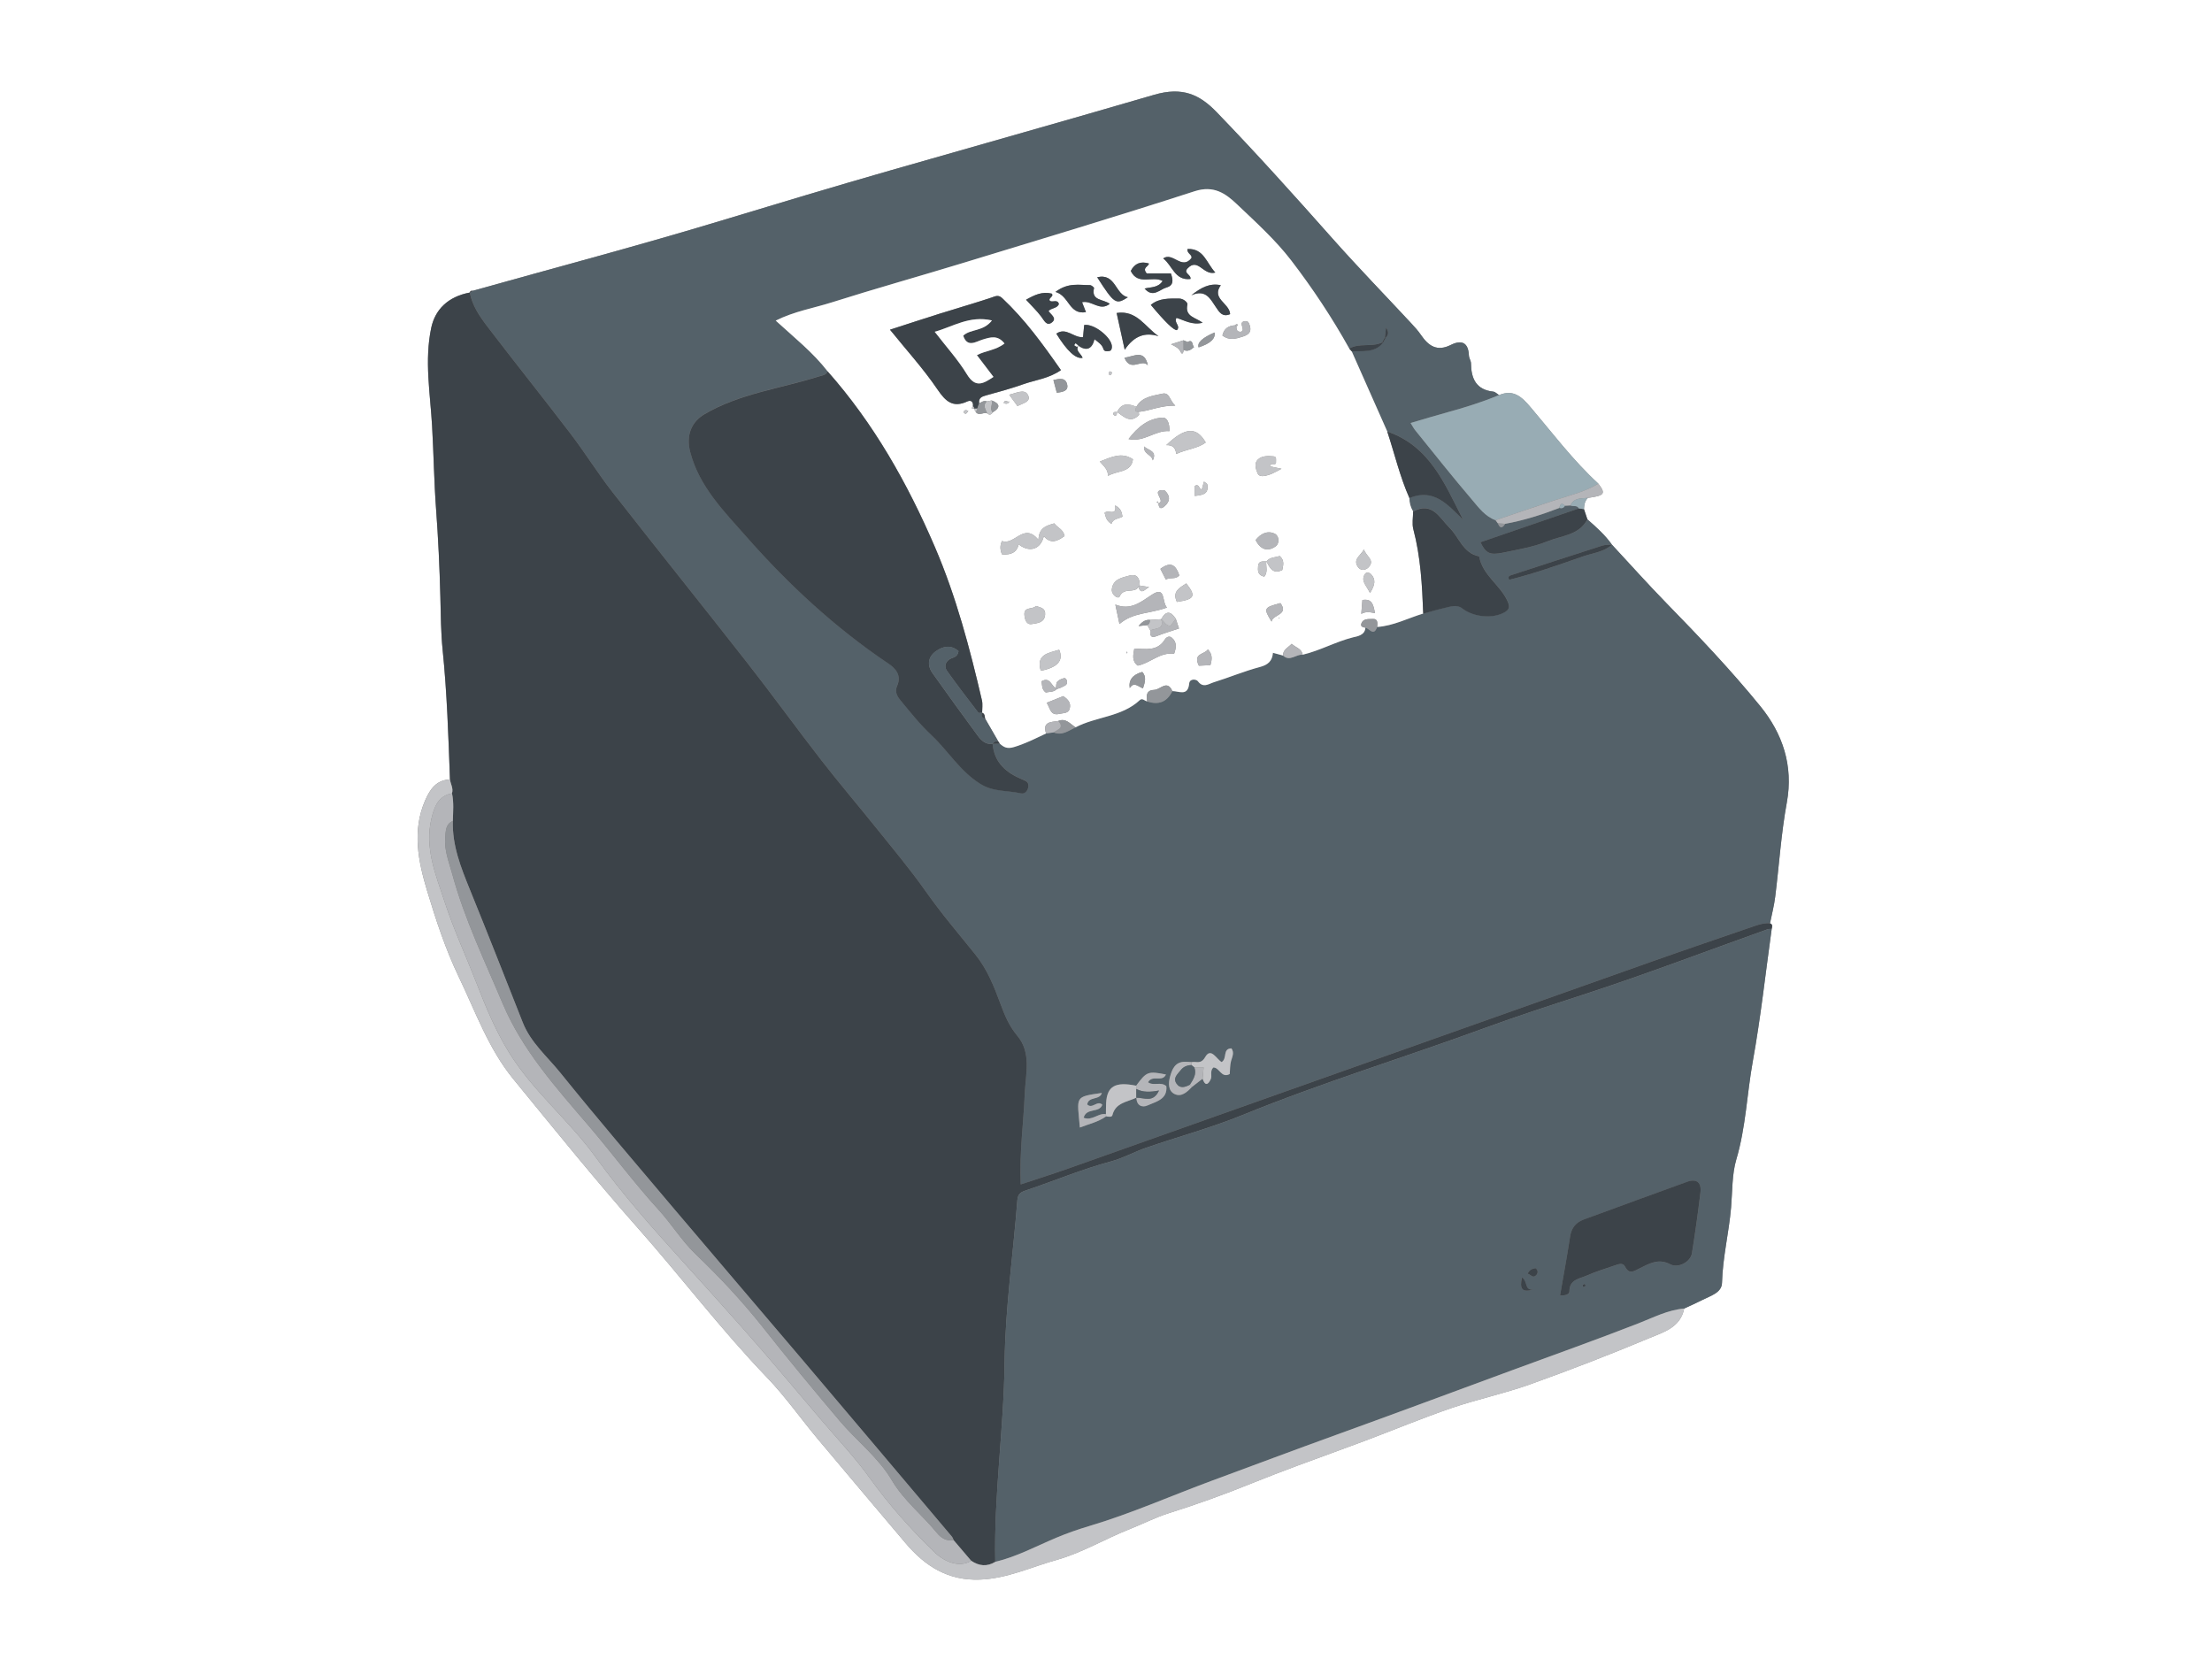 <?xml version="1.0" encoding="UTF-8"?>
<svg id="Layer_1" data-name="Layer 1" xmlns="http://www.w3.org/2000/svg" viewBox="0 0 800 600">
  <rect x="0" y="0" width="800" height="600" fill="#808080" stroke="none"/>
  <defs>
    <style>
      .cls-1 {
        fill: #fff;
      }

      .cls-2 {
        fill: #98acb4;
      }

      .cls-3 {
        fill: #c3c4c7;
      }

      .cls-4 {
        fill: #b4b5b9;
      }

      .cls-5 {
        fill: #3c4349;
      }

      .cls-6 {
        fill: #546169;
      }

      .cls-7 {
        fill: #93969a;
      }
    </style>
  </defs>
  <path class="cls-1" d="m800,600H0V0h800v600Zm-225.7-419.93c6.05-.83,6.54-1.51,3.76-5.15-9.06-8.31-16.44-18.13-24.36-27.46-3.2-3.77-6.2-6.81-11.56-4.57-.7-.43-1.36-1.18-2.1-1.26-6.21-.68-7.99-4.72-8.05-10.23-.01-.95-.71-1.88-.75-2.83-.2-4.81-2.73-5.75-6.58-3.81-4.93,2.47-8.04.35-10.74-3.6-1.02-1.5-2.26-2.87-3.5-4.2-9.48-10.2-19.2-20.2-28.45-30.62-13.75-15.5-27.59-30.91-41.99-45.81-6.18-6.4-12.38-9.22-22.57-6.25-31.66,9.25-63.43,18.18-95.15,27.28-20.41,5.86-40.75,11.96-61.07,18.12-29.92,9.07-60.16,17.05-90.26,25.49-.66-.16-.93.23-1.12.76l.08-.12c-7.97,1.5-12.57,6.22-13.95,12.8-2.49,11.88-.35,23.7.32,35.44.57,10,.7,20.05,1.44,30.06.78,10.52,1.28,21.13,1.55,31.72.16,6.4.18,12.88.83,19.27,1.58,15.56,2.07,31.17,2.65,46.78-4.86.25-7.12,3.39-8.92,7.47-4.91,11.13-2.48,22.43.71,32.97,3.15,10.43,6.58,20.93,11.38,30.93,6.07,12.63,10.75,26.01,19.75,37.01,14.8,18.07,29.46,36.28,44.94,53.76,15.82,17.86,30.23,36.92,46.79,54.15,6.64,6.9,12.18,14.85,18.35,22.22,10.52,12.58,21.14,25.08,31.72,37.62,7.07,8.38,15.38,13.74,27.06,13.26,9.85-.4,18.57-4.59,27.71-7.14,9.07-2.53,17.42-7.59,26.26-11.08,4.76-1.88,9.34-4.25,14.19-5.78,10.07-3.18,19.99-6.74,29.77-10.71,5.47-2.22,10.99-4.32,16.52-6.39,8.17-3.05,16.39-5.97,24.55-9.04,10.46-3.94,20.79-8.25,31.35-11.87,9.34-3.2,19.09-5.24,28.39-8.56,14.57-5.21,29.02-10.81,43.3-16.79,5.07-2.12,11.23-3.8,12.56-10.69,2.23-1.04,4.49-2.02,6.68-3.14,2.86-1.46,6.89-2.57,6.99-6.11.24-9.23,2.5-18.15,3.28-27.27.5-5.83.31-12.06,1.89-17.37,3.46-11.67,3.83-23.69,5.96-35.48,2.87-15.86,4.62-31.93,6.84-47.91.16-.78.47-1.61-.61-2.02.63-3.16,1.46-6.3,1.86-9.49,1.43-11.39,2.14-22.9,4.21-34.16,2.47-13.42-1.57-25.03-9.59-34.88-10.61-13.03-22.23-25.26-34-37.31-6.71-6.87-13.1-14.04-19.63-21.07h0c-2.48-3.52-5.68-6.36-8.89-9.18-.41-1.24-.83-2.47-1.24-3.71.09-1.49.26-2.95,1.44-4.05Z"/>
  <path class="cls-6" d="m170.95,105.18c30.1-8.44,60.35-16.42,90.26-25.49,20.32-6.16,40.66-12.27,61.07-18.12,31.71-9.1,63.49-18.03,95.15-27.28,10.18-2.98,16.39-.15,22.57,6.25,14.4,14.9,28.23,30.31,41.99,45.81,9.24,10.42,18.96,20.41,28.45,30.62,1.24,1.33,2.48,2.7,3.5,4.2,2.7,3.95,5.81,6.07,10.74,3.6,3.86-1.93,6.39-.99,6.58,3.81.04.95.74,1.89.75,2.83.06,5.51,1.84,9.55,8.05,10.23.74.08,1.4.82,2.1,1.26-6.03,2.51-12.24,4.46-18.53,6.18-4.42,1.21-8.8,2.55-13.46,3.91.77,1.23,1.14,1.97,1.65,2.6,6.83,8.42,13.54,16.93,20.58,25.17,2.41,2.83,4.72,6.03,8.51,7.39.28.38.55.76.83,1.14.76,1.89,1.64,1.82,2.62.16,6.73-1.23,13.22-3.28,19.6-5.74.88.24,1.58.05,2.03-.8.66-.04,1.32-.07,1.99-.11.96.52,2.36-.23,3.04,1.08-11.84,4.07-23.68,8.14-35.57,12.23,1.91,3.98,3.34,4.78,8.09,3.79,5.5-1.14,11.17-2.08,16.32-4.18,4.98-2.03,11.27-2.12,14.26-7.88,3.21,2.82,6.4,5.65,8.89,9.17-1.15.09-2.37-.04-3.44.3-11.03,3.53-22.04,7.13-33.06,10.72-.65.21-1.22.49-.69,1.67,9.05-2.25,17.89-5.38,26.73-8.47,3.54-1.24,7.48-1.57,10.46-4.22,6.53,7.03,12.93,14.21,19.63,21.07,11.77,12.05,23.39,24.28,34,37.31,8.02,9.85,12.05,21.46,9.59,34.88-2.07,11.26-2.78,22.77-4.21,34.16-.4,3.19-1.23,6.33-1.86,9.49-2.05-.19-3.95.41-5.84,1.06-12.24,4.22-24.5,8.38-36.7,12.7-44.46,15.73-88.9,31.51-133.35,47.28-25.94,9.2-51.87,18.44-77.82,27.62-5.52,1.95-11.1,3.71-17.29,5.77-.51-11.65,1.04-22.16,1.46-32.71.29-7.18,2.56-14.82-2.73-21.11-2.87-3.41-4.47-7.22-5.96-11.25-2.36-6.38-4.83-12.69-9.19-18.09-6.03-7.47-12.28-14.81-17.8-22.65-5.73-8.13-12.1-15.72-18.31-23.45-6.46-8.04-13.16-15.89-19.49-24.04-9.01-11.61-17.63-23.53-26.69-35.1-16.2-20.71-32.69-41.19-48.88-61.91-5.34-6.83-9.92-14.24-15.18-21.14-9.94-13.03-20.21-25.82-30.15-38.86-2.78-3.65-5.42-7.53-6.33-12.23,0,0-.08.12-.08.12.37-.25.75-.51,1.12-.76Zm330.23,16.97c.96-1.02,1.21-2.1.09-3.72-.16,1.41-.27,2.44-.39,3.47-.35.65-.69,1.3-1.04,1.95-3.76,1.79-8.18.07-11.88,2.2-6.2-11.13-13.26-21.77-20.98-31.84-5.7-7.42-12.8-13.82-19.62-20.32-4.14-3.94-8.41-6.96-15.31-4.72-27.73,8.98-55.65,17.37-83.53,25.87-15.89,4.85-31.9,9.32-47.74,14.34-6.57,2.08-13.51,3.21-20.24,6.58,6.76,6.19,13.51,11.52,18.77,18.34-.65,1.43-2.03,1.44-3.3,1.84-13.81,4.39-28.49,6.09-41.3,13.66-4.58,2.7-6.67,7.53-5.09,13.61,3.28,12.61,12.32,21.58,20.41,30.76,15.19,17.26,32.07,32.89,51.28,45.78,2.69,1.81,4.8,4.3,3.16,8.02-.95,2.14-.09,3.67,1.3,5.38,3.54,4.34,7.03,8.68,11.15,12.54,5.94,5.58,10.08,12.7,17.32,17.38,5.01,3.23,10.02,2.47,14.98,3.61,1.38.32,2.47-.83,2.69-2.37.23-1.66-.75-2.07-2.18-2.66-5.77-2.38-10.18-6.07-10.74-12.88.85-.03,1.7-.05,2.55-.08,1.48,1.34,2.68,2.01,5.12,1.29,4.12-1.22,7.84-3.13,11.65-4.94.9-.13,1.81-.25,2.71-.38,3.1,1.29,5.45-.64,7.97-1.84,7.46-3.93,16.68-3.72,23.23-9.85.93-.87,1.78.32,2.68.48,4.12,1.4,7.17.21,9.09-3.74,2.42-.02,5.62,2.02,6.09-2.76.18-1.88,2.6-1.56,3.14-.82,1.91,2.62,3.94.95,5.73.39,5.6-1.74,11.05-4.04,16.71-5.53,2.97-.78,4.46-2.21,4.71-5.13,1.45.39,2.54.69,3.63.98,2.46,2.38,4.73-.56,7.11-.26,6.26-1.49,11.91-4.7,18.18-6.28,1.38-.35,4.38-.67,4.52-3.53,1.43.28,3.01,3.31,4.24-.23,5.92-.4,11.14-3.19,16.68-4.86,2.54-.68,5.06-1.45,7.62-2.03,2.14-.48,4.47-1.41,6.44.11,4.19,3.25,11.23,3.89,15.5,1.34,1.69-1.01,1.74-2.04,1.03-3.7-2.57-6.05-9.18-9.54-10.36-16.45-5.85-1.09-7.19-6.85-10.73-10.34-3.65-3.61-6.23-9.61-13.16-5.85-.91-1.5-1.38-3.12-1.35-4.88,8.94-3.69,13.86,2.5,19.39,7.8-6.6-12.93-12.05-26.61-27.4-31.86-4.29-9.67-8.58-19.34-12.86-29,3.96-.19,8.2.62,11.26-2.98.35-.64.71-1.29,1.06-1.93Zm-70.07,270.94l3.84-2.97c.84,2.56,1.91,2.39,2.94.17.59-1.27-.42-2.94.94-4.24,2.25-.01,2.89,4.03,5.93,2.36.14-1.53.05-3.21.49-4.76.44-1.56,1.21-2.98.12-4.51-3.3.09-1.42,3.65-3.54,4.95-1.83-1.01-3.85-5.47-5.94-1.81-1.57,2.76-3.19,1.48-4.86,1.84-.82-.04-1.64-.11-2.46-.11-3.59,0-4.65,2.7-5.4,5.42-.63,2.28-.69,5.07,1.61,6.22,2.52,1.25,4.6-.73,6.34-2.57Zm-20.2-.43c-7.57-1.54-10.55.17-10.87,6.3-.07,1.32-.05,2.65-.07,3.98-2.72-.49-4.94,2.52-8.04,1.31.97-3.76,5.71-1.6,6.75-4.72-1.8-1.78-3.64,1.72-5.45-.1.41-3.03,4.54-1.42,5.28-4.16-10.08,1.44-8.91,1.26-7.95,12.51,3.26-1.28,6.63-1.99,9.49-4.03.82.12,2.07.36,2.26-.42,1.15-4.63,5.45-4.75,8.71-6.37,0,2.84,2.05,3.73,4,2.83,3.03-1.39,7.3-2.14,6.82-6.97-2-1.77-4.64.05-6.62-1.41,1.56-2.86,5.17.13,6.48-2.81-6.47-1.29-7.01-1.08-10.78,4.05Z"/>
  <path class="cls-5" d="m169.9,105.82c.9,4.7,3.55,8.58,6.33,12.23,9.94,13.04,20.2,25.82,30.15,38.86,5.26,6.9,9.84,14.31,15.18,21.14,16.19,20.72,32.68,41.2,48.88,61.91,9.06,11.57,17.67,23.49,26.69,35.1,6.33,8.15,13.03,16,19.49,24.04,6.21,7.73,12.58,15.32,18.31,23.45,5.52,7.84,11.77,15.17,17.8,22.65,4.36,5.39,6.83,11.71,9.19,18.09,1.49,4.03,3.09,7.84,5.96,11.25,5.29,6.29,3.02,13.93,2.73,21.11-.42,10.55-1.96,21.06-1.46,32.71,6.19-2.06,11.78-3.82,17.29-5.77,25.95-9.18,51.88-18.41,77.82-27.62,44.45-15.77,88.89-31.55,133.35-47.28,12.2-4.32,24.46-8.48,36.7-12.7,1.89-.65,3.79-1.25,5.84-1.06,1.08.41.77,1.24.61,2.02-.5.04-1.03-.03-1.49.13-22.19,7.93-44.22,16.34-66.61,23.64-11.8,3.85-23.65,7.67-35.27,11.93-29.26,10.73-59.1,19.82-87.99,31.6-11.33,4.62-23.22,7.83-34.81,11.82-4.31,1.48-8.38,3.79-12.76,4.96-10.42,2.79-20.34,6.98-30.53,10.4-1.73.58-3.16,1.06-3.35,3.56-1.52,19.61-4.39,39.19-4.62,58.8-.27,24.09-3.91,47.97-3.37,72.05-2.99,1.84-5.89,1.52-8.72-.39l-6.32-7.42c-.22-.44-.36-.94-.67-1.31-18.1-21.43-36.18-42.86-54.32-64.26-15.35-18.1-30.8-36.11-46.12-54.23-13.81-16.34-27.73-32.6-41.16-49.25-4.73-5.87-10.71-10.89-13.59-18.19-6.34-16.05-12.64-32.12-19.14-48.1-3.25-8-6.43-15.95-6.14-24.79.08-3.34.42-6.69-.31-10,.58-1.8-.52-3.35-.72-5.03-.57-15.61-1.06-31.22-2.65-46.78-.65-6.39-.67-12.87-.83-19.27-.27-10.59-.77-21.2-1.55-31.72-.74-10.01-.87-20.06-1.44-30.06-.67-11.74-2.81-23.57-.32-35.44,1.38-6.57,5.98-11.3,13.95-12.8Z"/>
  <path class="cls-6" d="m359.96,564.86c-.55-24.08,3.09-47.96,3.37-72.05.22-19.61,3.1-39.19,4.62-58.8.19-2.5,1.62-2.97,3.35-3.56,10.19-3.43,20.11-7.62,30.53-10.4,4.38-1.17,8.44-3.48,12.76-4.96,11.59-3.99,23.49-7.2,34.81-11.82,28.89-11.78,58.73-20.87,87.99-31.6,11.62-4.26,23.47-8.09,35.27-11.93,22.39-7.3,44.42-15.71,66.61-23.64.45-.16.99-.09,1.49-.13-2.23,15.98-3.97,32.05-6.84,47.91-2.13,11.78-2.49,23.81-5.96,35.48-1.58,5.31-1.4,11.55-1.89,17.37-.78,9.12-3.04,18.04-3.28,27.27-.09,3.54-4.13,4.65-6.99,6.11-2.19,1.12-4.45,2.1-6.68,3.14-6,.53-11.22,3.3-16.72,5.43-15.08,5.87-30.34,11.3-45.52,16.89-21.25,7.82-42.46,15.73-63.76,23.42-14.97,5.41-29.88,11.02-44.81,16.53-14.77,5.45-29.19,11.88-44.33,16.39-4.04,1.2-8.05,2.6-11.93,4.23-7.3,3.07-14.31,6.87-22.09,8.73Zm204.25-96.35c1.86.19,3.41-.41,3.4-1.39-.04-4.4,3.64-4.61,6.27-5.78,3.31-1.48,6.82-2.5,10.26-3.7,1.26-.44,2.81-1.04,3.57.44,1.54,3.01,3.16,1.71,5.25.68,3.46-1.7,6.82-3.77,11.12-1.49,2.89,1.53,7.33-.88,7.83-3.94,1.2-7.32,2.21-14.68,3.09-22.05.42-3.53-1.35-5.11-4.82-3.86-12.46,4.49-24.89,9.08-37.33,13.63-2.9,1.06-4.51,3.03-4.99,6.18-1.07,6.98-2.36,13.93-3.63,21.29Zm-13.78-6.52c-.85,3.83-.27,5.64,3.96,4.41-3.17.19-1.72-2.9-3.96-4.41Zm2.06-1.33c1.1.24,1.87,1.91,3.17.47.57-.63.72-1.76-.32-2.48-1.11.23-2.2.47-2.84,2.01Zm20.56,3.7c-.24.14-.61.24-.66.43-.06.21.16.5.26.75.3-.19.61-.38.91-.57-.17-.2-.33-.4-.51-.61Z"/>
  <path class="cls-3" d="m359.96,564.86c7.78-1.86,14.79-5.66,22.09-8.73,3.88-1.63,7.89-3.03,11.93-4.23,15.14-4.5,29.55-10.93,44.33-16.39,14.93-5.51,29.84-11.12,44.81-16.53,21.29-7.69,42.51-15.6,63.76-23.42,15.19-5.59,30.44-11.02,45.52-16.89,5.5-2.14,10.72-4.91,16.72-5.43-1.33,6.88-7.48,8.56-12.56,10.69-14.28,5.97-28.72,11.58-43.3,16.79-9.29,3.32-19.04,5.36-28.39,8.56-10.57,3.62-20.89,7.94-31.35,11.87-8.16,3.07-16.38,5.99-24.55,9.04-5.53,2.07-11.05,4.17-16.52,6.39-9.78,3.97-19.7,7.53-29.77,10.71-4.85,1.53-9.43,3.9-14.19,5.78-8.85,3.49-17.19,8.55-26.26,11.08-9.14,2.55-17.87,6.74-27.71,7.14-11.68.47-19.99-4.88-27.06-13.26-10.58-12.53-21.2-25.04-31.72-37.62-6.16-7.37-11.71-15.32-18.35-22.22-16.56-17.23-30.97-36.29-46.79-54.15-15.48-17.48-30.14-35.69-44.94-53.76-9.01-10.99-13.68-24.37-19.75-37.01-4.8-9.99-8.23-20.49-11.38-30.93-3.18-10.54-5.62-21.84-.71-32.97,1.8-4.08,4.07-7.22,8.92-7.47.2,1.68,1.3,3.24.72,5.03-5.01.9-6.4,4.97-7.39,9-2.64,10.74,1.56,20.51,4.79,30.39,3.23,9.87,7.61,19.3,11.37,28.97,3.39,8.73,6.98,17.5,11.99,25.55,8.72,14.02,21.71,24.44,31.33,37.81,9.65,13.41,20.76,25.85,31.87,38.12,6.99,7.72,13.97,15.47,20.88,23.25,9.79,11.03,19.23,22.37,28.79,33.6,5.91,6.94,12.22,13.61,17.52,20.99,6.9,9.61,14.7,18.35,23.13,26.56,4.62,4.5,9.86,5.56,13.5,3.31,2.83,1.9,5.72,2.23,8.72.39Z"/>
  <path class="cls-2" d="m540.9,188.14c-3.79-1.35-6.1-4.56-8.51-7.39-7.04-8.24-13.76-16.75-20.58-25.17-.51-.63-.88-1.37-1.65-2.6,4.66-1.36,9.04-2.7,13.46-3.91,6.29-1.72,12.5-3.68,18.53-6.18,5.36-2.25,8.36.8,11.56,4.57,7.92,9.32,15.3,19.14,24.36,27.46-4.98,3.04-10.63,4.3-16.09,6.1-7.04,2.32-14.06,4.74-21.08,7.11Z"/>
  <path class="cls-5" d="m574.1,187.83c-2.99,5.76-9.28,5.85-14.26,7.88-5.15,2.1-10.82,3.04-16.32,4.18-4.75.98-6.18.18-8.09-3.79,11.89-4.09,23.73-8.16,35.57-12.23.62.08,1.24.17,1.86.25.41,1.24.83,2.47,1.24,3.71Z"/>
  <path class="cls-4" d="m540.9,188.14c7.03-2.38,14.04-4.79,21.08-7.11,5.45-1.8,11.1-3.07,16.09-6.1,2.77,3.64,2.28,4.32-3.77,5.15-2.41.22-5.06-.13-6.34,2.72-.66.04-1.32.07-1.99.11-1.33-1.38-1.71-.37-2.03.8-6.37,2.46-12.86,4.51-19.6,5.74-.87-.06-1.75-.11-2.62-.16-.28-.38-.55-.76-.83-1.14Z"/>
  <path class="cls-2" d="m567.96,182.79c1.28-2.85,3.93-2.5,6.34-2.72-1.18,1.1-1.35,2.56-1.44,4.05-.62-.08-1.24-.17-1.86-.25-.68-1.31-2.09-.56-3.04-1.08Z"/>
  <path class="cls-5" d="m170.95,105.18c-.37.25-.75.51-1.12.76.19-.53.46-.92,1.12-.76Z"/>
  <path class="cls-1" d="m464.01,237.08c-1.09-.29-2.18-.59-3.63-.98-.24,2.92-1.74,4.35-4.71,5.13-5.66,1.49-11.1,3.79-16.71,5.53-1.8.56-3.82,2.23-5.73-.39-.54-.74-2.96-1.06-3.14.82-.47,4.77-3.67,2.74-6.09,2.76-1.87-4.28-4.38-.49-6.55-.45-2.74.05-3.03,1.97-2.54,4.18-.9-.16-1.76-1.35-2.68-.48-6.55,6.13-15.77,5.92-23.23,9.85-1.94-1.19-3.47-3.49-6.28-2.3-2.6.4-5.8.23-4.39,4.52-3.81,1.8-7.53,3.71-11.65,4.93-2.44.72-3.65.06-5.13-1.29-.2-.3-.4-.6-.6-.91-1.56-2.69-3.11-5.39-4.67-8.08-.19-.8-.03-1.79-1.09-2.16v-.02c0-1.49.27-3.05-.06-4.47-4.39-18.85-9.32-37.56-16.99-55.4-9.9-23.04-22.1-44.7-38.82-63.58-5.27-6.81-12.01-12.15-18.77-18.34,6.73-3.37,13.67-4.5,20.24-6.58,15.84-5.02,31.85-9.49,47.74-14.34,27.88-8.51,55.8-16.89,83.53-25.87,6.9-2.23,11.17.78,15.31,4.72,6.82,6.49,13.92,12.89,19.62,20.32,7.72,10.06,14.78,20.7,20.98,31.84.3.34.6.67.89,1.01,4.29,9.67,8.58,19.34,12.86,29,2.65,8.03,4.56,16.3,8.01,24.06-.02,1.76.45,3.38,1.35,4.88,0,2.14-.45,4.4.08,6.39,2.65,10.02,3.18,20.25,3.58,30.51-5.55,1.67-10.77,4.46-16.68,4.86.15-1.34.31-3.02-1.53-2.9-1.44.1-3.52-.32-4.19,1.72-.34,1.03.61,1.32,1.48,1.41-.14,2.86-3.14,3.18-4.52,3.53-6.26,1.58-11.92,4.8-18.18,6.28-.36-2.3-2.57-2.58-3.95-3.96-1.36,1.4-3.17,2.1-3.16,4.22Zm-111.8-89.3c.24.43.48.85.72,1.28,1.22,1.49,2.76-.12,4.08.43.82.71,1.48.55,2.01-.36,2.86-1.7,2.71-3.13-.38-4.3-.6.11-1.21.23-1.81.34-1.08-.44-1.84.34-2.71.7-.26-1.96.93-2.45,2.56-2.89,4.54-1.23,9.08-2.49,13.52-4.06,4.33-1.53,9.11-2,13.5-5.06-6.57-9.42-13.07-18.38-21.25-26.04-1.44-1.35-2.5-.65-3.97-.16-6.14,2.04-12.36,3.82-18.54,5.76-5.92,1.86-11.82,3.81-18.06,5.82,5.99,7.42,12.09,14.12,17.13,21.54,3.01,4.43,5.6,6.83,10.91,4.38,1.3-.6,2.19.24,1.95,1.81-.16.22-.32.45-.48.67.28.05.55.1.82.14Zm77.28-24.09s0,0,0,0c-.49-.21-.97-.41-1.46-.62-1.39.45-2.79.89-4.51,1.44,1.62.82,2.77,1.31,3.5,2.81.6,1.24,1.04.08,1.03-.75,1.56.71,2.7-.07,3.78-1.05-.78-.62-.2-2.99-2.36-1.83Zm-14.55,102.39c.36.64.72,1.28,1.08,1.92-.1,1.72.04,2.96,2.37,2.03,2.57-1.02,5.24-1.8,8.01-2.73-.42-1.28-.79-2.39-1.16-3.5-1.84-2.89-3.6-2.98-5.27.14h0c-1.36.09-2.73.17-4.09.26-1.66-.12-2.8.64-4.1,2.23,1.43-.16,2.3-.26,3.17-.35Zm-33.05,22.81c-1.71-.81-2.13-4.25-5.17-2.5.2,1.41-.03,2.96,1.5,4.05,1.31-.29,2.84-.05,3.98-1.23.61-.22,1.25-.37,1.81-.68.8-.45,1.97-.64,1.9-1.91-.04-.67-.41-1.48-1.11-1.34-.88.19-1.87.64-2.45,1.3-.45.51-.33,1.52-.47,2.31Zm37.11-66.88c-.19-.18.02-1.11-.68-.37.23.12.46.24.69.35,0,1.5.58,2.41,2,1.25,2.41-1.96,2.23-4.09.14-5.93-5.54-.43.74,3.98-2.15,4.7Zm38.98,20.97c1.23,2.25,2.26,4.85,5.77,3.19.35-1.71.9-3.49-.93-5.08-1.63.55-3.53.36-4.78,1.95-1.28.04-2.87-.28-3.02,1.62-.13,1.58-.28,3.37,2.23,3.89,1.42-1.7.51-3.74.73-5.57Zm-53.99-53.99c2.5,1.73,4.9,4.32,8.02,1l.32.21c-.12-.06-.23-.12-.35-.18l-.15-1.06c4.12-.4,7.9-2.34,13.23-2.26-2.18-1.94-1.96-4.94-4.76-4.3-3.43.78-7.27,1.09-9.32,4.73-2.81-1.18-5.39-1.5-6.96,1.9-.57,0-1.3-.25-1.4.65-.02.19.36.61.57.62.98.05.63-.8.79-1.31Zm42.67-31.34c-2.35.14-4,1.15-4.56,3.68,2.41,1.92,4.9,1.21,7.36.41,1.8-.59,3.28-1.47,2.59-3.84-.3-1.03-.61-1.96-1.88-1.74-2.63.44.48,3.05-1.29,3.81-1.51.16-1.72-.75-1.72-1.83.19-.21.58-.55.55-.6-.37-.52-.72-.24-1.05.1Zm-34.97,94.62c1.03,2.92,2.2,1.01,3.9.04-1.49-.23-2.44-.37-3.39-.52.03-2.53-.86-4.39-3.73-3.62-2.75.73-6.02,1.34-6.36,5.02-.17,1.86,2.28,3.75,2.86,2.47,1.53-3.41,5.31-.86,6.74-3.39Zm-21.7-87.25c2.87,2,4.91,1.39,5.87-2.32,1.46,1.18,2.72,1.91,3.2,3.49.31,1.04,1.29.87,2.08.77.79-.09.96-.77,1-1.46.16-3.29-6.45-8.57-10.02-7.95-.14,1.44-.28,2.88-.42,4.39-3.39.32-6.11-3.75-9.66-1.26q5.8,9.41,9.5,8.76c-.45-1.53-2.77-2.44-1.48-4.55l-.06.13Zm-12.49,68.9c2.61,3.04,5,1.7,7.52-.05-.48-2.51-2.7-3.07-3.71-4.58-2.91.82-5.6,1.59-5.73,5.97-5.3-6.54-8.66,2.14-13.19.41-.83,1.67-.68,3.25,0,4.82q5.16.48,6.02-3.61c3.94,3.1,7.97,1.82,9.1-2.95Zm57.43-77.19c-2.5-1.94-6.53-2.13-5.49-6.6.16-.68-1.41-2.14-2.98-2.14-3.58,0-7.21-.24-10.26,2.29q7.81,9.34,9.45,9.12c1.45-1.57-1.22-2.63-.17-4.42,2.91.86,5.62,2.69,9.44,1.76Zm-53.2-11.15c5.01,1.41,4.86,8.35,11.02,7.32-.55-1.41-.97-2.48-1.41-3.6,3.62-.78,6.37,3.46,10.03.59-2.4-1.76-6.81-1.07-5.7-5.69.06-.25-.96-1.09-1.47-1.08-3.81.04-7.82-1.07-12.47,2.46Zm37.24,16c-4.87-3.33-7.82-9.51-15.13-8.37.92,4.21,1.76,8.03,2.92,13.3,3.35-4.97,7.22-6.45,12.21-4.92Zm3.06,98.15c-1.92-2.08-.31-7.99-5.45-4.62-4.09,2.68-7.68,5.76-13.21,3.55.55,2.56.92,4.29,1.5,7.02,4.95-4.29,11.05-3.69,17.16-5.94Zm17.5-121.15c-3.24-3.47-4.13-8.78-10.05-8.52-.35,1.64,1.89,2.05,1.38,3.33-3.51,4.38-6.71-2.38-10.19.08,3.3,2.46,4.19,8.13,9.87,7.43.3-1.59-2.71-2.08-1.06-3.82,3.82-4.05,5.66,2.7,10.04,1.5Zm-14.9,137.86c.72-2.07,1.15-4.13-.83-5.8-.99-.84-2.01-.16-2.52.66-2.7,4.34-6.92,3.39-11.04,3.25-.39,2.28-1.01,4.52,1.25,6.18,4.59-.94,8.03-4.95,13.15-4.29Zm.76-72.25c3.97-1.81,7.72-1.96,10.67-4.15-3.32-5.82-7.49-5.57-14.27.95,2.28-.1,3.41.96,3.59,3.2Zm-16.44-66.18c2.67,5.42,7.92,1.58,11.52,3.63-1.66,2.48-4.17,2.14-6.52,2.72,2.99,3.53,5.46.3,7.95-.39,2.53-.71,2.44-2.62,1.55-5.07h-8.74c-1.74-2.15.63-2.39.8-3.6-2.91-.87-5.12-.11-6.57,2.71Zm-37.87,10.4c2,2.19,3.91,4.01,5.49,6.09,1.1,1.45,2,3.7,3.98,2.03,1.75-1.48-.53-2.77-1.33-4.02,1.02-1.2,3.12-.87,3.75-2.55-.57-2.04-2.71-.15-3.42-1.41-.07-1.01,1.67-1.36.84-2.35-3.52-.87-6.28.52-9.3,2.22Zm51.88,47.52c.02-2.73-.69-5.01-2.63-4.88-5.14.33-8.87,3.4-12.18,7.75,5.71,1.23,9.6-3.29,14.81-2.87Zm21.93-42.31c-.2-3.99-6.9-5.54-3.37-10.46-4.04-.88-7.22.92-10.66,3.63,5.31-2.32,6.87,1.37,9.01,4.47,1,1.45,2.15,3.62,5.02,2.36Zm-47.12,53.31c1.48,1.74,3.01,2.86,2.93,5.19,3.53-2.06,8.36-1.09,9.05-6.01-4.03-2.69-7.72-.87-11.98.82Zm-14.71,68.07c-4.09,1.21-8.41,1.75-6.65,7.6q9.16-1.8,6.65-7.6Zm76.23-66.34c.4-1.77,2.32.11,2.19-1.61-.05-.69.35-1.9-.87-2-1.98-.17-4.14-.29-5.67,1.14-1.46,1.37-.74,3.45-.16,4.89.67,1.67,2.64,1.08,4,.7,1.4-.39,2.67-1.24,4.69-2.24-1.85-.39-2.89-.61-4.19-.88Zm-5.18,26.67c1.71,3.33,4.22,4.34,7.13,2.34,1.7-1.17,1.36-3.88-.18-4.63-2.63-1.29-5.12-.05-6.95,2.29Zm-79.44,23.82c-1.13,1.39-4.36.14-4.18,3.14.09,1.46.6,3.8,2.75,3.4,1.86-.35,4.49-.37,4.74-3.39.2-2.37-1.57-2.53-3.31-3.15Zm22.14-118.88c6.21,9.66,6.77,10.01,11.1,7.24-4.59-.93-4.36-8.84-11.1-7.24Zm-18.25,153.9c1.28,1.95,1.29,4.83,4.64,4,1.42-.35,3.19-.09,3.67-1.88.55-2.03-.59-3.41-2.34-4.52-1.95.78-3.9,1.56-5.98,2.4Zm47.08-36.48c6.42-.95,7.03-2.1,3.39-6.69-2.4,1.61-5.18,2.88-3.39,6.69Zm13.62-97.44q-6.62,2.84-5.77,5.37,6.37-2.05,5.77-5.37Zm20.62,104.56c.3-2.58,6.39-2.39,3.2-6.69-6.05,1.63-6.16,1.83-3.2,6.69Zm-46.51,24.14c.84-2.5,1.23-4.29-.25-5.94q-5.23,1.46-4.54,5.84c1.5-2.41,2.96-.61,4.79.1Zm79.92-50.23c-1.3,2.34-4.12,3.57-2.14,6.38,1.02,1.44,2.81,1.15,3.84.03,2.4-2.6-.92-3.85-1.7-6.41Zm-73.62,7.02c.7,1.38,1.32,2.61,1.97,3.87,1.63-.99,3.55.11,4.87-1.53-1.16-3.44-2.88-5.34-6.84-2.34Zm13.92,35.02c1.46-.07,2.84-.13,4.17-.2.59-2.1.86-3.83-.91-5.7-1.22,1.91-5.52,1.32-3.26,5.9Zm-65.61-93.91c2.05-1.06,5.29-1.63,3.63-4.25-1.26-1.99-4.19-.4-6.61.15,1.06,1.46,1.9,2.61,2.98,4.1Zm33.96,42.62c.66-1.98,2.6-1.83,4.02-2.61-.25-1.66-.61-3.04-2.68-4.08.76,4.1-2.61,1.38-3.79,2.69.45,1.22.35,2.63,2.45,4Zm4.74-60.09c2.25,5.44,6.22.15,8.46,2.72-1.27-5.8-4.86-3.26-8.46-2.72Zm88.8,85.08c1.9-2.98,2.11-4.91.41-6.76-.57-.62-1.71-.88-2.21-.14-1.69,2.54.48,4.1,1.79,6.9Zm-113.27-72.43c2.35-.26,4.22-.72,3.76-2.9-.57-2.68-2.73-2.2-4.99-1.7.42,1.57.79,2.95,1.23,4.6Zm115.05,79.69c-.55-3.18-1.13-5.31-4.53-4.71-.13,1.61-.25,3.15-.4,5.01,1.58-.89,2.98-.66,4.93-.29Zm-65.18-42.36c2.69-.32,5.16-.51,4.57-4.1-.06-.35-.66-.61-1.21-1.09-.31,1.09-.56,1.99-.8,2.87-1.03-.07-.94-2.36-2.55-1.25v3.57Zm-18.28-17.9c-.38,2.78,2.74,2.85,3.12,5.05,1.72-3.53-1.77-3.61-3.12-5.05Zm-48.72-16.27c-.64.4-1.73-.92-2.07.57.81.37,1.54.44,2.07-.57Zm-15.65,3.12c-.65.05-.99.38-.83.94.06.2.64.46.76.38.34-.25.57-.65.85-.99-.29-.12-.57-.23-.78-.32Zm51.9-14.01c-.14.26-.43.56-.37.74.12.37.31,1.03.9.41.18-.19.29-.6.21-.83-.06-.17-.48-.22-.74-.32Zm6.26,101.37c-.08.1-.2.19-.21.3-.01.11.09.23.14.35.08-.1.2-.2.22-.3.01-.11-.09-.23-.15-.34Zm55.25-12.13l-.35-.19-.03.32.37-.13Z"/>
  <path class="cls-5" d="m299.32,134.32c16.72,18.88,28.93,40.54,38.82,63.58,7.66,17.84,12.6,36.54,16.99,55.4.33,1.42.07,2.97.08,4.47-.48,0-1.22.21-1.4-.02-3.84-5.01-7.7-10-11.34-15.14-1.06-1.5-.63-3.27,1.13-4.28,1.09-.63,2.69-.55,3.06-2.83-2.63-2.35-5.61-1.85-8.23.06-2.81,2.05-3.22,5.02-1.16,7.92,5.38,7.56,10.81,15.08,16.32,22.56,1.28,1.74,2.87,3.32,5.4,2.98h0c.55,6.81,4.96,10.5,10.74,12.88,1.43.59,2.41,1,2.18,2.66-.22,1.54-1.31,2.69-2.69,2.37-4.97-1.14-9.97-.38-14.98-3.61-7.24-4.67-11.38-11.8-17.32-17.38-4.12-3.86-7.6-8.2-11.15-12.54-1.4-1.71-2.25-3.24-1.3-5.38,1.64-3.72-.47-6.21-3.16-8.02-19.21-12.9-36.09-28.53-51.28-45.78-8.08-9.18-17.13-18.15-20.41-30.76-1.58-6.08.51-10.91,5.09-13.61,12.82-7.57,27.49-9.27,41.3-13.66,1.27-.4,2.65-.41,3.3-1.84Z"/>
  <path class="cls-5" d="m514.73,221.92c-.39-10.26-.93-20.5-3.58-30.51-.53-2-.08-4.26-.08-6.39,6.93-3.76,9.51,2.24,13.16,5.85,3.53,3.49,4.88,9.25,10.73,10.34,1.18,6.91,7.79,10.4,10.36,16.45.7,1.66.65,2.69-1.03,3.7-4.27,2.55-11.31,1.9-15.5-1.34-1.96-1.52-4.3-.6-6.44-.11-2.56.58-5.08,1.34-7.62,2.03Z"/>
  <path class="cls-5" d="m509.73,180.13c-3.45-7.76-5.36-16.03-8.01-24.06,15.35,5.25,20.8,18.93,27.4,31.86-5.53-5.3-10.45-11.49-19.39-7.8Z"/>
  <path class="cls-3" d="m431.02,384.14c1.67-.36,3.28.91,4.86-1.84,2.09-3.65,4.11.8,5.94,1.81,2.13-1.3.24-4.86,3.54-4.95,1.1,1.54.33,2.96-.12,4.51-.44,1.54-.35,3.23-.49,4.76-3.04,1.67-3.68-2.38-5.93-2.36-1.36,1.3-.35,2.97-.94,4.24-1.03,2.22-2.11,2.39-2.94-.17.11-1.23.22-2.46.37-4.1h-3.36l-1.04-.82c.04-.36.08-.71.12-1.07Z"/>
  <path class="cls-3" d="m399.97,402.94c.02-1.33,0-2.66.07-3.98.32-6.13,3.3-7.84,10.87-6.3.01.39.03.79.04,1.18,0,1.05.01,2.11.02,3.16l.05-.04c-3.26,1.62-7.56,1.74-8.71,6.37-.19.78-1.44.54-2.26.42,0-.27-.03-.55-.06-.82Z"/>
  <path class="cls-4" d="m410.94,393.84c-.01-.39-.02-.79-.04-1.18,3.78-5.13,4.31-5.33,10.78-4.05-1.31,2.93-4.92-.06-6.48,2.81,1.98,1.45,4.62-.37,6.62,1.41.48,4.83-3.79,5.58-6.82,6.97-1.96.9-4,.01-4-2.83,0,0-.05.04-.05.04,2.74-.11,6.09,2.04,8.21-2.61-3.12.59-5.77.71-8.23-.56Z"/>
  <path class="cls-5" d="m582.99,197.01c-2.98,2.65-6.92,2.99-10.46,4.22-8.84,3.09-17.68,6.22-26.73,8.47-.53-1.19.04-1.46.69-1.67,11.01-3.59,22.02-7.19,33.06-10.72,1.07-.34,2.29-.21,3.44-.3h0Z"/>
  <path class="cls-4" d="m399.97,402.94c.03.27.06.54.06.82-2.86,2.04-6.23,2.75-9.49,4.03-.96-11.26-2.13-11.08,7.95-12.51-.73,2.74-4.87,1.13-5.28,4.16,1.81,1.82,3.65-1.68,5.45.1-1.04,3.11-5.78.95-6.75,4.72,3.1,1.2,5.32-1.8,8.04-1.31Z"/>
  <path class="cls-4" d="m431.02,384.14c-.04.36-.08.71-.12,1.06-1.58.04-2.96.61-3.91,1.87-1.06,1.4-2.87,2.73-1.53,4.77,1.31,2,3.14,1.34,4.87.47.26.26.52.52.77.77-1.74,1.84-3.82,3.82-6.34,2.57-2.3-1.14-2.24-3.94-1.61-6.22.75-2.72,1.81-5.42,5.4-5.42.82,0,1.64.07,2.46.11Z"/>
  <path class="cls-7" d="m414.92,253.68c-.49-2.21-.2-4.13,2.54-4.18,2.17-.04,4.68-3.84,6.55.45-1.92,3.95-4.97,5.14-9.09,3.74Z"/>
  <path class="cls-4" d="m464.01,237.08c-.01-2.12,1.8-2.82,3.16-4.22,1.38,1.39,3.59,1.66,3.95,3.96-2.38-.3-4.65,2.64-7.11.26Z"/>
  <path class="cls-5" d="m488.86,127.07c-.3-.34-.6-.67-.89-1.01,3.7-2.13,8.11-.41,11.88-2.2,0,0,.27.23.27.23-3.06,3.6-7.29,2.79-11.26,2.98Z"/>
  <path class="cls-7" d="m493.81,227.01c-.87-.08-1.82-.38-1.48-1.41.66-2.04,2.75-1.62,4.19-1.72,1.84-.12,1.69,1.56,1.53,2.9-1.22,3.54-2.81.51-4.24.23Z"/>
  <path class="cls-7" d="m382.72,260.75c2.81-1.19,4.34,1.11,6.28,2.3-2.52,1.2-4.87,3.14-7.97,1.84,1.37-1.05,4.04-1.58,1.69-4.14Z"/>
  <path class="cls-4" d="m382.72,260.75c2.35,2.57-.32,3.09-1.69,4.14-.9.13-1.8.25-2.71.38-1.41-4.3,1.79-4.12,4.39-4.52Z"/>
  <path class="cls-4" d="m431.95,386.02h3.36c-.15,1.65-.26,2.87-.37,4.1-1.28.99-2.56,1.98-3.84,2.97-.26-.26-.52-.52-.77-.77,1.21-1.93,2.56-3.82,1.62-6.3Z"/>
  <path class="cls-2" d="m563.95,183.7c.32-1.17.7-2.18,2.03-.8-.45.85-1.15,1.04-2.03.8Z"/>
  <path class="cls-5" d="m500.88,121.9c.11-1.03.23-2.06.39-3.47,1.12,1.62.88,2.7-.09,3.72,0,0-.3-.25-.3-.25Z"/>
  <path class="cls-7" d="m541.73,189.28c.87.05,1.74.1,2.62.16-.98,1.66-1.86,1.73-2.62-.16Z"/>
  <path class="cls-5" d="m501.18,122.16c-.35.64-.71,1.29-1.06,1.93,0,0-.27-.23-.27-.23.34-.65.69-1.3,1.03-1.95,0,0,.3.25.3.25Z"/>
  <path class="cls-5" d="m360.95,268.01c.2.3.4.6.6.91-.85.03-1.7.05-2.55.08h0c.38-.86,1.18-.9,1.95-.99Z"/>
  <path class="cls-4" d="m351.24,564.47c-3.64,2.25-8.88,1.2-13.5-3.31-8.43-8.21-16.23-16.94-23.13-26.56-5.3-7.38-11.61-14.05-17.52-20.99-9.56-11.23-19-22.57-28.79-33.6-6.91-7.79-13.89-15.53-20.88-23.25-11.12-12.28-22.22-24.71-31.87-38.12-9.62-13.37-22.61-23.78-31.33-37.81-5.01-8.06-8.59-16.83-11.99-25.55-3.76-9.67-8.14-19.1-11.37-28.97-3.23-9.87-7.43-19.64-4.79-30.39.99-4.03,2.38-8.1,7.39-9,.73,3.31.39,6.66.31,10-2.66,1.13-2.55,3.66-2.75,5.86-.43,4.7,1.34,8.93,2.56,13.42,4.44,16.29,11.75,31.41,18.25,46.83,7.08,16.79,19.29,30.38,30.98,44.03,8.62,10.06,16.47,20.75,25.42,30.54,4.68,5.12,8.36,11.22,13.35,15.99,8.81,8.43,17.08,17.27,24.63,26.84,8.91,11.29,18.1,22.36,27.38,33.35,6.18,7.32,14.04,13.27,18.92,21.54,4.38,7.42,11.04,12.59,16.33,19.07,1.58,1.94,3.5,3.03,6.07,2.67l6.32,7.42Z"/>
  <path class="cls-7" d="m344.92,557.05c-2.57.36-4.49-.73-6.07-2.67-5.29-6.47-11.95-11.65-16.33-19.07-4.88-8.27-12.74-14.21-18.92-21.54-9.28-11-18.47-22.06-27.38-33.35-7.55-9.57-15.82-18.41-24.63-26.84-4.98-4.77-8.66-10.87-13.35-15.99-8.95-9.79-16.8-20.47-25.42-30.54-11.69-13.65-23.9-27.24-30.98-44.03-6.5-15.41-13.81-30.53-18.25-46.83-1.22-4.49-2.99-8.71-2.56-13.42.2-2.2.09-4.73,2.75-5.86-.28,8.84,2.89,16.79,6.14,24.79,6.5,15.98,12.8,32.05,19.14,48.1,2.88,7.3,8.86,12.32,13.59,18.19,13.43,16.65,27.34,32.91,41.16,49.25,15.32,18.12,30.77,36.13,46.12,54.23,18.14,21.39,36.23,42.83,54.32,64.26.31.36.45.87.67,1.31Z"/>
  <path class="cls-5" d="m564.22,468.5c1.27-7.35,2.56-14.31,3.63-21.29.48-3.15,2.09-5.12,4.99-6.18,12.44-4.55,24.87-9.14,37.33-13.63,3.48-1.25,5.25.33,4.82,3.86-.89,7.37-1.9,14.73-3.09,22.05-.5,3.06-4.94,5.47-7.83,3.94-4.29-2.28-7.66-.21-11.12,1.49-2.09,1.02-3.7,2.33-5.25-.68-.76-1.48-2.3-.88-3.57-.44-3.43,1.2-6.95,2.22-10.26,3.7-2.62,1.17-6.31,1.39-6.27,5.78,0,.98-1.55,1.58-3.4,1.39Z"/>
  <path class="cls-5" d="m550.44,461.99c2.24,1.51.79,4.6,3.96,4.41-4.23,1.23-4.81-.58-3.96-4.41Z"/>
  <path class="cls-5" d="m552.5,460.65c.65-1.54,1.73-1.78,2.84-2.01,1.04.72.89,1.85.32,2.48-1.3,1.44-2.06-.23-3.17-.47Z"/>
  <path class="cls-5" d="m573.06,464.36c.18.21.34.41.51.61-.3.19-.61.38-.91.57-.1-.26-.32-.55-.26-.75.06-.19.42-.28.66-.43Z"/>
  <path class="cls-5" d="m351.87,146.97c.23-1.57-.65-2.41-1.95-1.81-5.31,2.45-7.9.06-10.91-4.38-5.04-7.42-11.14-14.12-17.13-21.54,6.24-2.02,12.14-3.96,18.06-5.82,6.17-1.94,12.4-3.72,18.54-5.76,1.47-.49,2.53-1.19,3.97.16,8.18,7.66,14.68,16.62,21.25,26.04-4.39,3.06-9.16,3.53-13.5,5.06-4.43,1.56-8.98,2.82-13.52,4.06-1.63.44-2.82.93-2.56,2.89-.23.64-.46,1.28-.69,1.92-.41,0-.82,0-1.22,0,.11-.36,0-.64-.34-.81Zm7.43-10.65c-2.12-2.79-4.09-5.37-6.01-7.89,3.18-1.66,6.91-1.76,9.99-4.22-2.48-3.13-5.06-2.29-8-1.38-2.34.72-5.49,3.02-6.94-1.45,2.66-2.49,7.21-1.39,10.4-5.5-8.18-1.87-14.11,2.28-20.7,4.1,4.18,5.44,8.43,10.1,11.65,15.39,3.08,5.06,5.87,3.44,9.59.94Z"/>
  <path class="cls-6" d="m360.95,268.01c-.77.09-1.57.13-1.95.98-2.53.34-4.12-1.23-5.4-2.98-5.5-7.47-10.94-14.99-16.32-22.56-2.07-2.91-1.66-5.87,1.16-7.92,2.62-1.91,5.6-2.41,8.23-.06-.37,2.28-1.97,2.2-3.06,2.83-1.76,1.02-2.19,2.78-1.13,4.28,3.65,5.14,7.51,10.14,11.34,15.14.18.23.92.03,1.4.02,0,0-.01.02-.01.02-.34,1.08-.13,1.87,1.09,2.15,1.56,2.69,3.11,5.39,4.67,8.08Z"/>
  <path class="cls-5" d="m390.05,124.88c-1.29,2.12,1.03,3.03,1.48,4.55q-3.69.65-9.5-8.76c3.55-2.49,6.27,1.58,9.66,1.26.14-1.51.28-2.96.42-4.39,3.57-.62,10.18,4.66,10.02,7.95-.03.69-.21,1.36-1,1.46-.79.09-1.76.27-2.08-.77-.47-1.57-1.74-2.3-3.2-3.49-.96,3.71-3,4.33-5.87,2.32-.34-.28-.67-.55-1.01-.83-.14.22-.28.45-.42.67.49.29.97.99,1.49.03Z"/>
  <path class="cls-3" d="m377.5,193.91c-1.12,4.77-5.15,6.05-9.1,2.95q-.86,4.1-6.02,3.61c-.67-1.57-.82-3.16,0-4.82,4.53,1.74,7.89-6.95,13.19-.41.13-4.38,2.82-5.15,5.73-5.97,1.01,1.51,3.23,2.07,3.71,4.58-2.52,1.75-4.92,3.09-7.52.05Z"/>
  <path class="cls-5" d="m434.93,116.72c-3.82.94-6.54-.9-9.44-1.76-1.05,1.78,1.62,2.85.17,4.42q-1.64.22-9.45-9.12c3.05-2.53,6.67-2.29,10.26-2.29,1.56,0,3.14,1.46,2.98,2.14-1.03,4.46,2.99,4.66,5.49,6.6Z"/>
  <path class="cls-5" d="m381.73,105.57c4.65-3.53,8.66-2.42,12.47-2.46.51,0,1.53.84,1.47,1.08-1.11,4.62,3.3,3.93,5.7,5.69-3.65,2.87-6.4-1.37-10.03-.59.44,1.12.85,2.19,1.41,3.6-6.16,1.03-6.01-5.91-11.02-7.32Z"/>
  <path class="cls-5" d="m418.98,121.57c-4.99-1.53-8.86-.05-12.21,4.92-1.16-5.26-2-9.09-2.92-13.3,7.31-1.13,10.26,5.04,15.13,8.37Z"/>
  <path class="cls-4" d="m422.04,219.72c-6.11,2.26-12.22,1.66-17.16,5.94-.58-2.73-.95-4.46-1.5-7.02,5.53,2.21,9.12-.87,13.21-3.55,5.14-3.37,3.53,2.55,5.45,4.62Z"/>
  <path class="cls-5" d="m439.54,98.57c-4.38,1.2-6.22-5.54-10.04-1.5-1.64,1.74,1.37,2.22,1.06,3.82-5.68.69-6.57-4.97-9.87-7.43,3.48-2.46,6.67,4.31,10.19-.08.5-1.28-1.73-1.69-1.38-3.33,5.92-.25,6.8,5.06,10.05,8.52Z"/>
  <path class="cls-4" d="m424.64,236.44c-5.11-.66-8.55,3.36-13.15,4.29-2.26-1.66-1.65-3.9-1.25-6.18,4.12.15,8.34,1.09,11.04-3.25.51-.82,1.53-1.5,2.52-.66,1.98,1.66,1.55,3.72.83,5.8Z"/>
  <path class="cls-3" d="m425.4,164.18c-.18-2.24-1.32-3.3-3.59-3.2,6.78-6.53,10.95-6.77,14.27-.95-2.96,2.19-6.71,2.34-10.67,4.15Z"/>
  <path class="cls-5" d="m408.96,98c1.45-2.82,3.66-3.58,6.57-2.71-.17,1.2-2.54,1.45-.8,3.6h8.74c.89,2.44.99,4.36-1.55,5.07-2.49.69-4.96,3.92-7.95.39,2.35-.58,4.86-.24,6.52-2.72-3.61-2.05-8.85,1.8-11.52-3.63Z"/>
  <path class="cls-5" d="m371.08,108.4c3.02-1.7,5.79-3.08,9.3-2.22.83.99-.91,1.35-.84,2.35.71,1.26,2.86-.63,3.42,1.41-.62,1.68-2.73,1.35-3.75,2.55.8,1.25,3.09,2.54,1.33,4.02-1.98,1.67-2.88-.58-3.98-2.03-1.58-2.08-3.49-3.9-5.49-6.09Z"/>
  <path class="cls-4" d="m422.96,155.92c-5.21-.42-9.1,4.1-14.81,2.87,3.31-4.36,7.04-7.42,12.18-7.75,1.94-.13,2.65,2.15,2.63,4.88Z"/>
  <path class="cls-5" d="m444.89,113.61c-2.87,1.25-4.02-.92-5.02-2.36-2.14-3.1-3.7-6.79-9.01-4.47,3.44-2.71,6.62-4.51,10.66-3.63-3.54,4.91,3.17,6.47,3.37,10.46Z"/>
  <path class="cls-3" d="m397.77,166.92c4.26-1.69,7.95-3.51,11.98-.82-.7,4.92-5.52,3.95-9.05,6.01.08-2.33-1.45-3.46-2.93-5.19Z"/>
  <path class="cls-4" d="m410.98,147.12c2.05-3.63,5.9-3.95,9.32-4.73,2.8-.64,2.58,2.35,4.76,4.3-5.33-.08-9.11,1.86-13.23,2.26-1.72.07-1.25-.9-.86-1.83Z"/>
  <path class="cls-3" d="m411.68,212.27c-1.42,2.52-5.2-.02-6.73,3.38-.58,1.28-3.03-.61-2.86-2.47.35-3.69,3.61-4.29,6.36-5.02,2.88-.77,3.77,1.09,3.73,3.62-.16.17-.33.34-.51.49Z"/>
  <path class="cls-3" d="m383.05,234.99q2.52,5.8-6.65,7.6c-1.76-5.85,2.56-6.39,6.65-7.6Z"/>
  <path class="cls-3" d="m459.28,168.65c1.3.27,2.34.49,4.19.88-2.02.99-3.29,1.85-4.69,2.24-1.37.38-3.34.97-4-.7-.58-1.45-1.3-3.53.16-4.89,1.53-1.43,3.69-1.31,5.67-1.14,1.21.1.81,1.31.87,2,.13,1.73-1.79-.15-2.19,1.61Z"/>
  <path class="cls-4" d="m454.1,195.33c1.82-2.35,4.32-3.58,6.95-2.29,1.54.75,1.88,3.46.18,4.63-2.91,2-5.42.99-7.13-2.34Z"/>
  <path class="cls-3" d="m374.66,219.15c1.75.62,3.51.78,3.31,3.15-.25,3.02-2.89,3.04-4.74,3.39-2.15.4-2.67-1.94-2.75-3.4-.18-3,3.05-1.75,4.18-3.14Z"/>
  <path class="cls-5" d="m396.81,100.27c6.74-1.6,6.51,6.31,11.1,7.24-4.33,2.77-4.89,2.42-11.1-7.24Z"/>
  <path class="cls-4" d="m378.56,254.17c2.08-.83,4.03-1.61,5.98-2.4,1.75,1.11,2.89,2.49,2.34,4.52-.49,1.79-2.26,1.54-3.67,1.88-3.36.82-3.37-2.06-4.64-4Z"/>
  <path class="cls-4" d="m447.16,118.14c0,1.08.21,1.99,1.72,1.83,1.77-.76-1.35-3.38,1.29-3.81,1.27-.21,1.58.72,1.88,1.74.69,2.38-.79,3.25-2.59,3.84-2.45.8-4.95,1.5-7.36-.41.56-2.54,2.21-3.54,4.56-3.68.16.17.33.34.5.5Z"/>
  <path class="cls-3" d="m425.64,217.69c-1.79-3.81.98-5.08,3.39-6.69,3.64,4.6,3.03,5.74-3.39,6.69Z"/>
  <path class="cls-4" d="m425.23,223.8c.37,1.11.74,2.22,1.16,3.5-2.77.93-5.44,1.7-8.01,2.73-2.33.93-2.47-.32-2.37-2.03,1.76-.92,5.2-.19,3.95-4.05,0,0,0,0,0,0,1.13.79,1.66,2.45,3.39,2.38.62-.84,1.25-1.68,1.88-2.53Z"/>
  <path class="cls-3" d="m410.98,147.12c-.39.93-.87,1.89.86,1.83.05.35.1.71.15,1.06l.03-.03c-3.13,3.32-5.52.73-8.02-1l.03.04c1.56-3.4,4.14-3.08,6.96-1.9Z"/>
  <path class="cls-7" d="m439.26,120.26q.6,3.32-5.77,5.37-.85-2.53,5.77-5.37Z"/>
  <path class="cls-4" d="m459.88,224.82c-2.97-4.86-2.86-5.06,3.2-6.69,3.2,4.3-2.9,4.11-3.2,6.69Z"/>
  <path class="cls-7" d="m413.38,248.96c-1.83-.71-3.29-2.51-4.79-.1q-.69-4.38,4.54-5.84c1.47,1.64,1.09,3.44.25,5.94Z"/>
  <path class="cls-3" d="m493.3,198.72c.78,2.56,4.1,3.81,1.7,6.41-1.03,1.12-2.82,1.41-3.84-.03-1.98-2.8.84-4.03,2.14-6.38Z"/>
  <path class="cls-4" d="m419.68,205.75c3.96-2.99,5.68-1.1,6.84,2.34-1.32,1.64-3.24.54-4.87,1.53-.64-1.26-1.26-2.49-1.97-3.87Z"/>
  <path class="cls-3" d="m458.03,203.03c1.26-1.58,3.16-1.4,4.78-1.95,1.83,1.59,1.28,3.36.93,5.08-3.51,1.66-4.54-.94-5.77-3.19l.06.06Z"/>
  <path class="cls-4" d="m433.59,240.77c-2.25-4.58,2.04-3.99,3.26-5.9,1.76,1.87,1.5,3.61.91,5.7-1.34.06-2.71.13-4.17.2Z"/>
  <path class="cls-3" d="m367.98,146.86c-1.09-1.49-1.92-2.65-2.98-4.1,2.42-.54,5.35-2.14,6.61-.15,1.66,2.63-1.58,3.19-3.63,4.25Z"/>
  <path class="cls-3" d="m401.94,189.48c-2.1-1.38-2-2.78-2.45-4,1.18-1.32,4.55,1.4,3.79-2.69,2.07,1.05,2.42,2.43,2.68,4.08-1.42.79-3.36.63-4.02,2.61Z"/>
  <path class="cls-7" d="m406.67,129.39c3.6-.54,7.18-3.08,8.46,2.72-2.24-2.57-6.2,2.72-8.46-2.72Z"/>
  <path class="cls-3" d="m495.47,214.46c-1.31-2.79-3.49-4.36-1.79-6.9.49-.74,1.63-.48,2.21.14,1.7,1.84,1.49,3.78-.41,6.76Z"/>
  <path class="cls-7" d="m382.2,142.03c-.44-1.65-.81-3.02-1.23-4.6,2.26-.5,4.42-.98,4.99,1.7.46,2.17-1.41,2.64-3.76,2.9Z"/>
  <path class="cls-4" d="m497.25,221.72c-1.95-.37-3.35-.6-4.93.29.15-1.86.27-3.4.4-5.01,3.4-.59,3.98,1.53,4.53,4.71Z"/>
  <path class="cls-4" d="m418.99,182.01c2.89-.73-3.39-5.13,2.15-4.7,2.09,1.84,2.27,3.97-.14,5.93-1.42,1.16-2,.25-2-1.25v.02Z"/>
  <path class="cls-4" d="m382.19,249.22c-1.14,1.17-2.67.93-3.98,1.22-1.53-1.09-1.29-2.64-1.5-4.05,3.04-1.74,3.45,1.69,5.17,2.5l.31.33Z"/>
  <path class="cls-3" d="m425.23,223.8c-.63.84-1.26,1.69-1.88,2.53-1.73.07-2.26-1.59-3.39-2.38,1.67-3.13,3.43-3.04,5.27-.15Z"/>
  <path class="cls-3" d="m457.97,202.97c-.22,1.84.69,3.87-.73,5.57-2.51-.52-2.36-2.31-2.23-3.89.15-1.9,1.74-1.58,3.02-1.62,0,0-.06-.06-.06-.06Z"/>
  <path class="cls-3" d="m419.96,223.95c1.25,3.86-2.19,3.13-3.95,4.05-.36-.64-.72-1.28-1.08-1.92.77-.4.97-1.08.93-1.88,1.36-.08,2.73-.17,4.09-.25Z"/>
  <path class="cls-3" d="m432.07,179.36v-3.57c1.61-1.1,1.52,1.18,2.55,1.25.25-.88.5-1.78.8-2.87.55.48,1.16.74,1.21,1.09.59,3.59-1.88,3.78-4.57,4.1Z"/>
  <path class="cls-4" d="m381.88,248.89c.13-.79.02-1.79.47-2.31.57-.66,1.56-1.11,2.45-1.3.7-.15,1.07.67,1.11,1.34.07,1.28-1.1,1.46-1.9,1.91-.55.31-1.2.46-1.81.68,0,0-.31-.32-.31-.32Z"/>
  <path class="cls-4" d="m413.79,161.46c1.35,1.43,4.85,1.52,3.12,5.05-.39-2.2-3.5-2.27-3.12-5.05Z"/>
  <path class="cls-3" d="m356.83,145.17c.6-.11,1.21-.23,1.81-.34.52,1.4-.87,2.96.38,4.3-.53.91-1.2,1.07-2.01.36-.55-1.42-1.68-2.81-.18-4.31Z"/>
  <path class="cls-4" d="m428.06,126.57c0,.83-.43,1.99-1.03.75-.73-1.5-1.88-1.99-3.5-2.81,1.72-.55,3.12-1,4.51-1.44,0,1.17.02,2.34.02,3.5Z"/>
  <path class="cls-7" d="m356.83,145.17c-1.51,1.5-.37,2.89.18,4.31-1.32-.55-2.86,1.06-4.08-.43.17-.42.34-.84.51-1.27.23-.64.46-1.28.69-1.92.87-.36,1.63-1.14,2.71-.7Z"/>
  <path class="cls-7" d="m428.06,126.57c0-1.17-.02-2.34-.02-3.5.49.21.97.41,1.46.62-.06.12-.16.25-.17.37,0,.12.09.25.15.38,0-.25,0-.5.01-.75,2.16-1.16,1.58,1.21,2.36,1.83-1.08.99-2.23,1.76-3.78,1.05Z"/>
  <path class="cls-7" d="m415.87,224.2c.03.8-.17,1.48-.93,1.88-.87.1-1.74.19-3.17.35,1.29-1.59,2.44-2.35,4.1-2.23Z"/>
  <path class="cls-7" d="m359.02,149.12c-1.25-1.33.14-2.9-.38-4.3,3.09,1.17,3.24,2.6.38,4.3Z"/>
  <path class="cls-3" d="m412.2,211.78c.95.15,1.9.29,3.39.52-1.7.97-2.87,2.88-3.9-.04.18-.15.35-.31.51-.48Z"/>
  <path class="cls-3" d="m365.06,145.19c-.52,1.01-1.26.94-2.07.57.34-1.49,1.43-.17,2.07-.57Z"/>
  <path class="cls-3" d="m349.41,148.31c.21.08.5.2.78.32-.27.34-.5.75-.85.99-.12.08-.71-.18-.76-.38-.16-.55.18-.88.83-.94Z"/>
  <path class="cls-3" d="m403.99,148.98c-.16.51.19,1.36-.79,1.31-.21-.01-.59-.42-.57-.62.09-.9.82-.65,1.4-.65,0,0-.03-.04-.03-.04Z"/>
  <path class="cls-5" d="m356.28,259.93c-1.22-.29-1.43-1.08-1.09-2.15,1.06.37.89,1.35,1.09,2.15Z"/>
  <path class="cls-3" d="m401.31,134.31c.26.1.68.15.74.32.08.23-.03.64-.21.83-.59.62-.78-.04-.9-.41-.06-.18.23-.48.37-.74Z"/>
  <path class="cls-4" d="m407.57,235.67c.05.11.16.24.15.34-.01.11-.14.2-.22.3-.05-.12-.16-.24-.14-.35.01-.11.14-.2.21-.3Z"/>
  <path class="cls-3" d="m353.44,147.79c-.17.42-.34.84-.51,1.27-.24-.43-.48-.85-.72-1.28.41,0,.82,0,1.23,0Z"/>
  <path class="cls-3" d="m351.87,146.97c.34.18.45.45.34.82-.28-.05-.55-.1-.83-.14.16-.22.32-.45.48-.67Z"/>
  <path class="cls-3" d="m411.98,150.01c.12.06.23.12.35.18-.11-.07-.21-.14-.32-.21,0,0-.03.03-.03.03Z"/>
  <path class="cls-3" d="m429.48,123.69c0,.25,0,.5-.01.75-.05-.13-.15-.25-.15-.38,0-.13.11-.25.17-.37,0,0,0,0,0,0Z"/>
  <path class="cls-4" d="m419.01,181.99c-.23-.12-.46-.24-.69-.35.7-.74.48.19.68.37,0,0,.01-.02.01-.02Z"/>
  <path class="cls-4" d="m446.66,117.64c.32-.34.67-.62,1.05-.1.03.05-.36.39-.55.6-.17-.16-.34-.33-.5-.5Z"/>
  <polygon class="cls-4" points="462.82 223.55 462.45 223.68 462.48 223.36 462.82 223.55"/>
  <path class="cls-6" d="m431.95,386.02c.94,2.48-.41,4.37-1.62,6.3-1.73.86-3.56,1.52-4.87-.48-1.34-2.04.47-3.38,1.53-4.77.95-1.26,2.33-1.83,3.91-1.87.35.27.7.55,1.04.82Z"/>
  <path class="cls-6" d="m410.94,393.84c2.46,1.27,5.1,1.15,8.23.56-2.12,4.65-5.47,2.5-8.21,2.61,0-1.05-.01-2.11-.02-3.16Z"/>
  <path class="cls-1" d="m359.3,136.32c-3.72,2.49-6.52,4.11-9.59-.94-3.22-5.29-7.47-9.95-11.65-15.39,6.59-1.82,12.52-5.97,20.7-4.1-3.19,4.11-7.74,3.01-10.4,5.5,1.45,4.47,4.6,2.17,6.94,1.45,2.94-.91,5.51-1.75,8,1.38-3.08,2.46-6.81,2.56-9.99,4.22,1.92,2.52,3.88,5.11,6.01,7.89Z"/>
  <path class="cls-1" d="m390.05,124.88c-.52.96-1,.26-1.49-.03.14-.22.28-.45.42-.67.34.28.67.55,1.01.83,0,0,.06-.13.06-.13Z"/>
</svg>